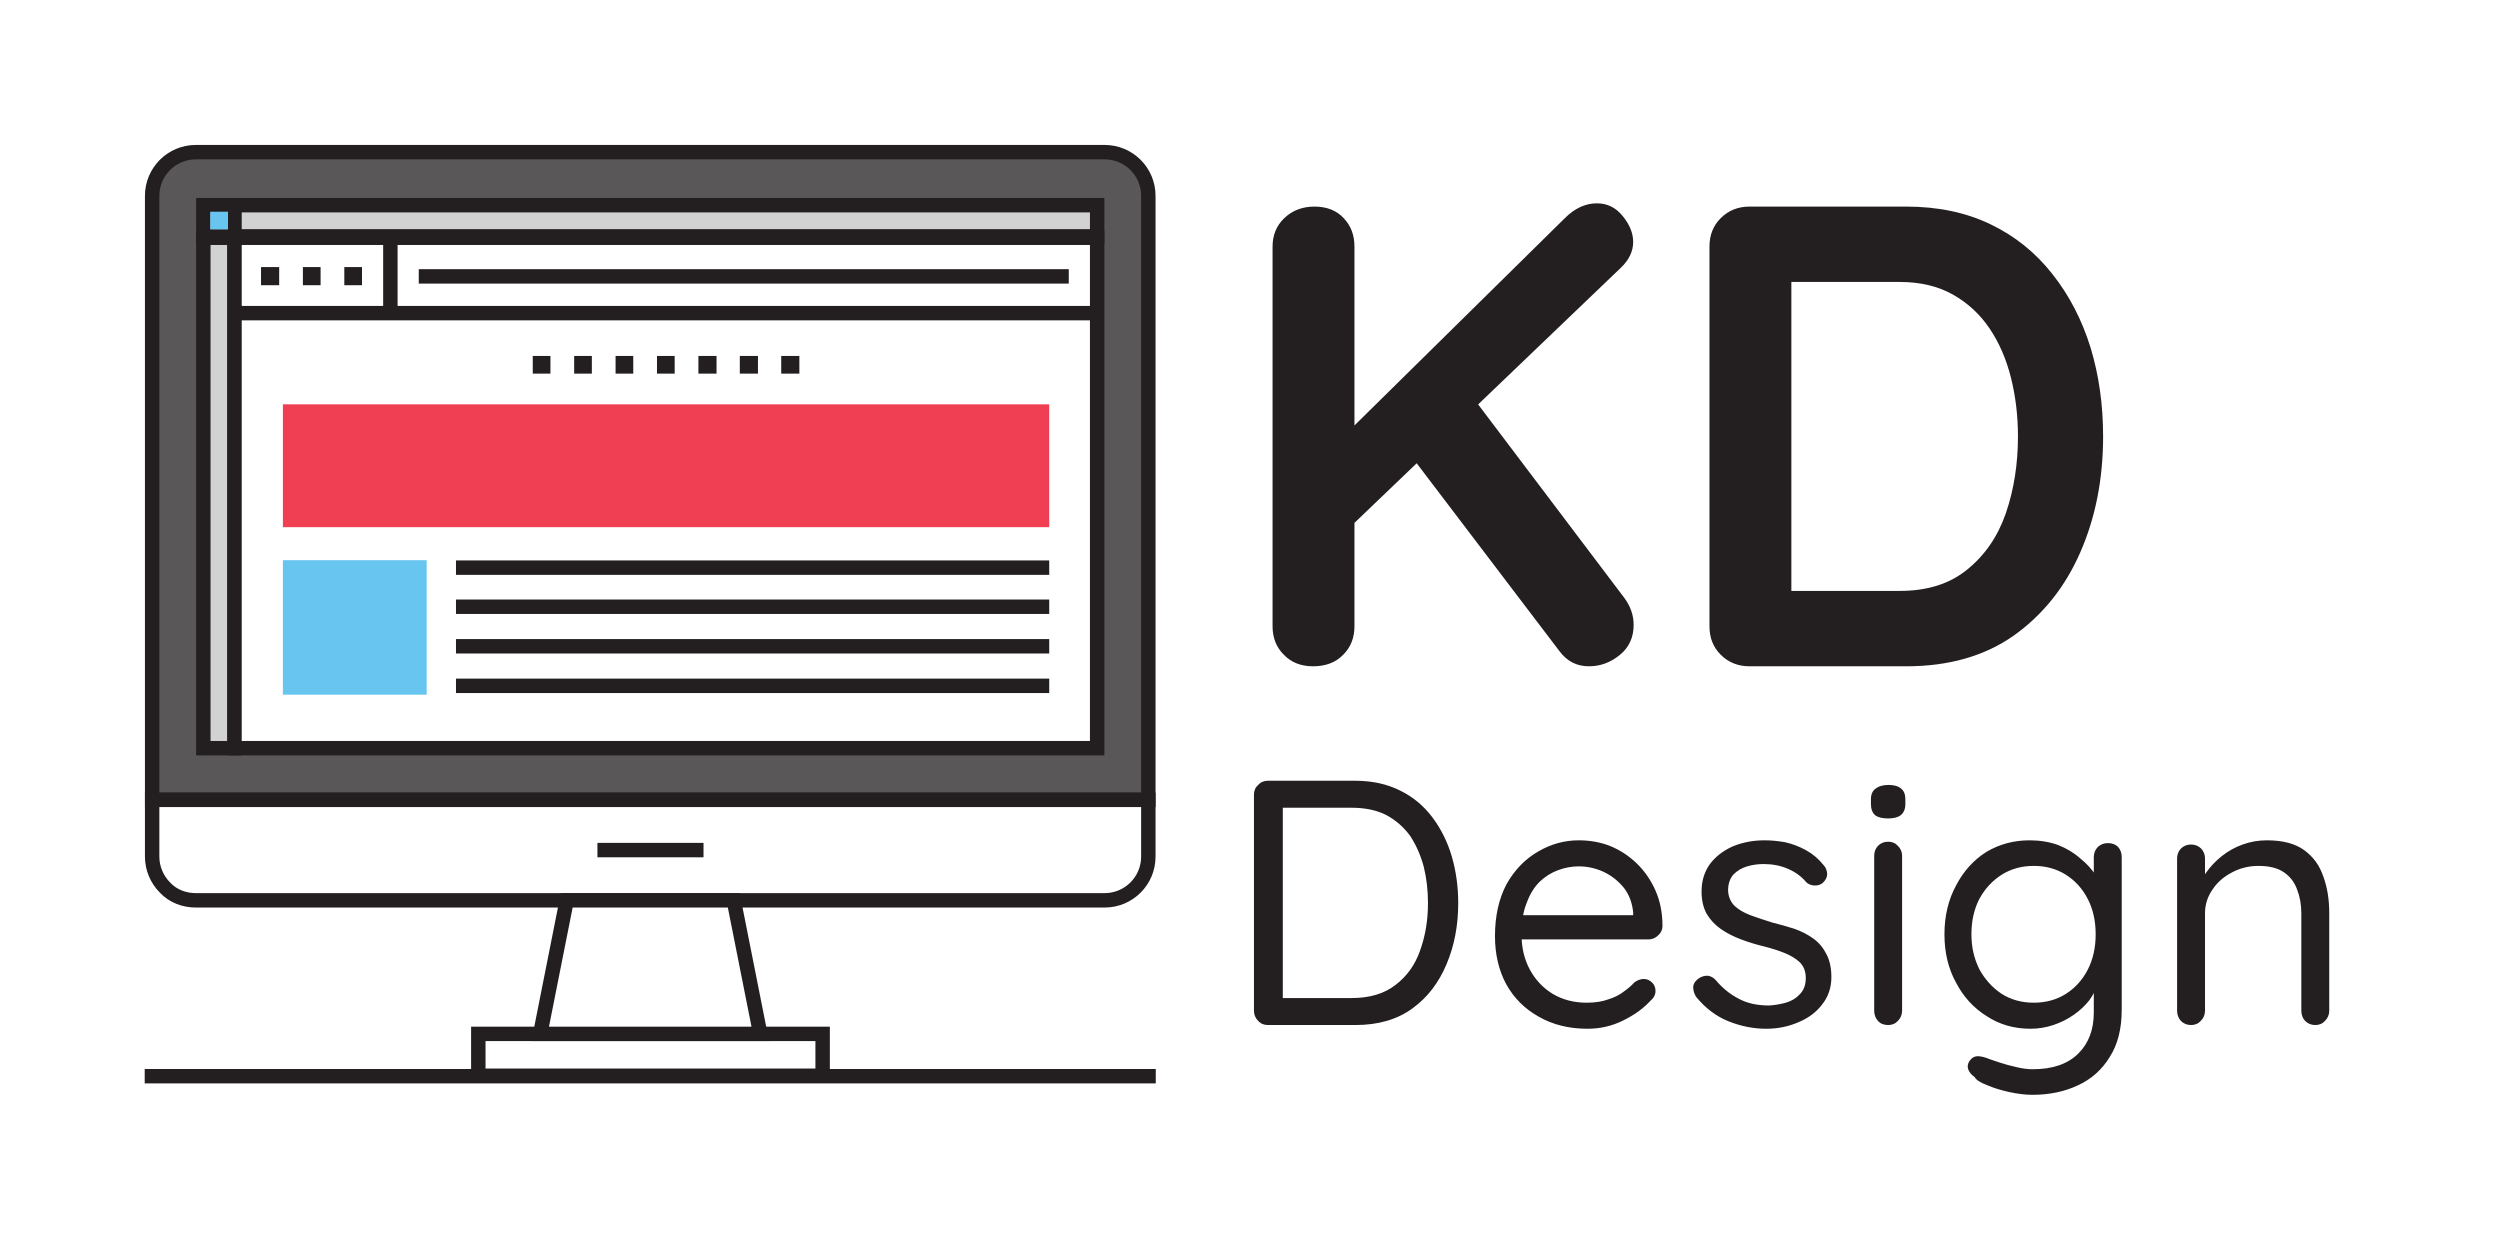 <svg xmlns="http://www.w3.org/2000/svg" version="1.1" xmlns:xlink="http://www.w3.org/1999/xlink" xmlns:svgjs="http://svgjs.dev/svgjs" viewBox="0 0 5.373 2.665"><g transform="matrix(1,0,0,1,2.629,0.437)"><rect width="5.373" height="5.373" x="-2.629" y="-1.791" fill="#ffffff"></rect><g><path d=" M 0.786 0.995 Q 0.747 0.995 0.723 0.963 L 0.397 0.534 L 0.525 0.402 L 0.862 0.848 Q 0.882 0.875 0.882 0.906 Q 0.882 0.946 0.853 0.97 Q 0.823 0.995 0.786 0.995 M 0.803 -1.1102230246251565e-16 Q 0.837 -1.1102230246251565e-16 0.859 0.028 Q 0.881 0.055 0.881 0.083 Q 0.881 0.113 0.855 0.138 L 0.264 0.704 L 0.257 0.502 L 0.734 0.032 Q 0.766 -1.1102230246251565e-16 0.803 -1.1102230246251565e-16 M 0.193 0.995 Q 0.154 0.995 0.13 0.97 Q 0.106 0.946 0.106 0.909 L 0.106 0.093 Q 0.106 0.056 0.131 0.032 Q 0.157 0.007 0.196 0.007 Q 0.236 0.007 0.259 0.032 Q 0.282 0.056 0.282 0.093 L 0.282 0.909 Q 0.282 0.946 0.258 0.97 Q 0.234 0.995 0.193 0.995 M 1.468 0.007 Q 1.57 0.007 1.649 0.045 Q 1.728 0.083 1.782 0.152 Q 1.836 0.22 1.864 0.31 Q 1.891 0.399 1.891 0.501 Q 1.891 0.638 1.842 0.75 Q 1.793 0.862 1.699 0.929 Q 1.605 0.995 1.468 0.995 L 1.131 0.995 Q 1.094 0.995 1.069 0.97 Q 1.045 0.946 1.045 0.909 L 1.045 0.093 Q 1.045 0.056 1.069 0.032 Q 1.094 0.007 1.131 0.007 L 1.468 0.007 M 1.454 0.833 Q 1.543 0.833 1.599 0.787 Q 1.656 0.741 1.682 0.666 Q 1.708 0.59 1.708 0.501 Q 1.708 0.435 1.693 0.375 Q 1.678 0.315 1.647 0.269 Q 1.616 0.223 1.568 0.196 Q 1.52 0.169 1.454 0.169 L 1.207 0.169 L 1.221 0.157 L 1.221 0.848 L 1.213 0.833 L 1.454 0.833" fill="#231f20" fill-rule="nonzero"></path></g><g><path d=" M 0.284 1.241 Q 0.338 1.241 0.38 1.262 Q 0.421 1.282 0.449 1.319 Q 0.477 1.356 0.491 1.403 Q 0.505 1.451 0.505 1.504 Q 0.505 1.576 0.48 1.635 Q 0.455 1.695 0.407 1.73 Q 0.358 1.766 0.284 1.766 L 0.096 1.766 Q 0.083 1.766 0.075 1.757 Q 0.066 1.748 0.066 1.735 L 0.066 1.271 Q 0.066 1.258 0.075 1.25 Q 0.083 1.241 0.096 1.241 L 0.284 1.241 M 0.276 1.708 Q 0.334 1.708 0.37 1.68 Q 0.407 1.652 0.423 1.606 Q 0.44 1.559 0.44 1.504 Q 0.44 1.463 0.431 1.426 Q 0.421 1.389 0.402 1.36 Q 0.382 1.332 0.351 1.315 Q 0.32 1.299 0.276 1.299 L 0.122 1.299 L 0.128 1.293 L 0.128 1.715 L 0.124 1.708 L 0.276 1.708 M 0.783 1.774 Q 0.723 1.774 0.678 1.748 Q 0.633 1.723 0.608 1.678 Q 0.584 1.633 0.584 1.575 Q 0.584 1.51 0.609 1.463 Q 0.635 1.417 0.677 1.393 Q 0.718 1.369 0.764 1.369 Q 0.8 1.369 0.831 1.381 Q 0.863 1.394 0.888 1.418 Q 0.914 1.443 0.929 1.477 Q 0.944 1.511 0.944 1.553 Q 0.944 1.565 0.935 1.573 Q 0.926 1.582 0.914 1.582 L 0.617 1.582 L 0.604 1.53 L 0.893 1.53 L 0.881 1.54 L 0.881 1.524 Q 0.878 1.493 0.861 1.471 Q 0.843 1.449 0.818 1.437 Q 0.792 1.425 0.764 1.425 Q 0.742 1.425 0.72 1.433 Q 0.698 1.441 0.68 1.458 Q 0.662 1.476 0.652 1.504 Q 0.641 1.531 0.641 1.57 Q 0.641 1.614 0.659 1.647 Q 0.677 1.68 0.708 1.699 Q 0.74 1.718 0.781 1.718 Q 0.808 1.718 0.827 1.711 Q 0.847 1.705 0.861 1.694 Q 0.875 1.684 0.884 1.674 Q 0.894 1.667 0.904 1.667 Q 0.914 1.667 0.922 1.675 Q 0.929 1.682 0.929 1.693 Q 0.929 1.705 0.917 1.715 Q 0.896 1.738 0.86 1.756 Q 0.824 1.774 0.783 1.774 M 1.016 1.705 Q 1.01 1.695 1.01 1.684 Q 1.011 1.673 1.023 1.665 Q 1.031 1.66 1.041 1.66 Q 1.051 1.661 1.059 1.67 Q 1.08 1.695 1.107 1.709 Q 1.134 1.724 1.173 1.724 Q 1.191 1.723 1.209 1.718 Q 1.227 1.713 1.239 1.7 Q 1.252 1.687 1.252 1.665 Q 1.252 1.644 1.239 1.631 Q 1.226 1.619 1.206 1.611 Q 1.186 1.603 1.162 1.597 Q 1.137 1.591 1.113 1.582 Q 1.089 1.573 1.07 1.56 Q 1.051 1.547 1.039 1.527 Q 1.028 1.507 1.028 1.479 Q 1.028 1.445 1.046 1.42 Q 1.064 1.396 1.095 1.382 Q 1.127 1.369 1.163 1.369 Q 1.184 1.369 1.207 1.373 Q 1.23 1.378 1.252 1.39 Q 1.274 1.402 1.29 1.422 Q 1.297 1.429 1.298 1.441 Q 1.298 1.452 1.288 1.461 Q 1.28 1.467 1.269 1.466 Q 1.259 1.465 1.253 1.459 Q 1.237 1.44 1.213 1.43 Q 1.19 1.42 1.161 1.42 Q 1.143 1.42 1.126 1.425 Q 1.109 1.43 1.097 1.442 Q 1.085 1.455 1.085 1.477 Q 1.086 1.497 1.099 1.51 Q 1.112 1.522 1.133 1.53 Q 1.155 1.538 1.181 1.546 Q 1.205 1.552 1.227 1.559 Q 1.25 1.567 1.268 1.58 Q 1.286 1.593 1.296 1.613 Q 1.307 1.633 1.307 1.663 Q 1.307 1.697 1.287 1.722 Q 1.268 1.747 1.236 1.76 Q 1.204 1.774 1.167 1.774 Q 1.126 1.774 1.086 1.758 Q 1.046 1.742 1.016 1.705 M 1.459 1.735 Q 1.459 1.748 1.45 1.757 Q 1.442 1.766 1.429 1.766 Q 1.415 1.766 1.407 1.757 Q 1.399 1.748 1.399 1.735 L 1.399 1.402 Q 1.399 1.39 1.407 1.381 Q 1.416 1.372 1.429 1.372 Q 1.442 1.372 1.45 1.381 Q 1.459 1.39 1.459 1.402 L 1.459 1.735 M 1.429 1.322 Q 1.41 1.322 1.401 1.315 Q 1.392 1.307 1.392 1.291 L 1.392 1.281 Q 1.392 1.265 1.402 1.258 Q 1.412 1.25 1.43 1.25 Q 1.448 1.25 1.457 1.258 Q 1.466 1.265 1.466 1.281 L 1.466 1.291 Q 1.466 1.307 1.456 1.315 Q 1.447 1.322 1.429 1.322 M 1.733 1.369 Q 1.766 1.369 1.794 1.379 Q 1.822 1.39 1.842 1.408 Q 1.863 1.425 1.875 1.444 Q 1.886 1.462 1.886 1.479 L 1.871 1.47 L 1.871 1.405 Q 1.871 1.392 1.88 1.383 Q 1.889 1.375 1.901 1.375 Q 1.915 1.375 1.923 1.383 Q 1.931 1.392 1.931 1.405 L 1.931 1.733 Q 1.931 1.795 1.905 1.835 Q 1.88 1.876 1.836 1.896 Q 1.793 1.916 1.739 1.916 Q 1.717 1.916 1.689 1.91 Q 1.662 1.904 1.641 1.895 Q 1.62 1.887 1.615 1.878 Q 1.604 1.87 1.601 1.861 Q 1.598 1.852 1.604 1.843 Q 1.611 1.833 1.622 1.833 Q 1.632 1.833 1.649 1.84 Q 1.656 1.842 1.67 1.847 Q 1.685 1.852 1.703 1.856 Q 1.722 1.861 1.74 1.861 Q 1.804 1.861 1.838 1.827 Q 1.871 1.794 1.871 1.739 L 1.871 1.669 L 1.88 1.673 Q 1.875 1.694 1.862 1.712 Q 1.848 1.73 1.828 1.744 Q 1.808 1.758 1.784 1.766 Q 1.76 1.774 1.735 1.774 Q 1.682 1.774 1.641 1.747 Q 1.599 1.721 1.575 1.675 Q 1.55 1.63 1.55 1.571 Q 1.55 1.512 1.575 1.466 Q 1.599 1.42 1.64 1.394 Q 1.682 1.369 1.733 1.369 M 1.742 1.424 Q 1.703 1.424 1.673 1.443 Q 1.643 1.462 1.625 1.495 Q 1.608 1.528 1.608 1.571 Q 1.608 1.612 1.625 1.646 Q 1.643 1.679 1.673 1.699 Q 1.703 1.718 1.742 1.718 Q 1.781 1.718 1.811 1.699 Q 1.841 1.68 1.858 1.647 Q 1.875 1.614 1.875 1.571 Q 1.875 1.528 1.858 1.495 Q 1.841 1.462 1.811 1.443 Q 1.781 1.424 1.742 1.424 M 2.243 1.369 Q 2.294 1.369 2.323 1.39 Q 2.352 1.411 2.364 1.446 Q 2.377 1.481 2.377 1.525 L 2.377 1.735 Q 2.377 1.748 2.368 1.757 Q 2.36 1.766 2.347 1.766 Q 2.334 1.766 2.325 1.757 Q 2.317 1.748 2.317 1.735 L 2.317 1.526 Q 2.317 1.498 2.308 1.475 Q 2.3 1.452 2.28 1.438 Q 2.26 1.424 2.225 1.424 Q 2.194 1.424 2.168 1.438 Q 2.141 1.452 2.126 1.475 Q 2.11 1.498 2.11 1.526 L 2.11 1.735 Q 2.11 1.748 2.101 1.757 Q 2.093 1.766 2.08 1.766 Q 2.067 1.766 2.058 1.757 Q 2.05 1.748 2.05 1.735 L 2.05 1.408 Q 2.05 1.396 2.058 1.387 Q 2.067 1.378 2.08 1.378 Q 2.093 1.378 2.102 1.387 Q 2.11 1.396 2.11 1.408 L 2.11 1.462 L 2.095 1.478 Q 2.099 1.459 2.112 1.439 Q 2.126 1.419 2.146 1.403 Q 2.166 1.387 2.191 1.378 Q 2.216 1.369 2.243 1.369" fill="#231f20" fill-rule="nonzero"></path></g><g clip-path="url(#SvgjsClipPath1002)"><g clip-path="url(#a18aa2fe4-25c8-4c2a-b4bc-8545ea09537b355150df-900c-48b9-bc3f-cbe75651b83f)"><path d=" M -0.161 1.282 L -2.302 1.282 L -2.302 -0.016 C -2.302 -0.068 -2.26 -0.11 -2.208 -0.11 L -0.255 -0.11 C -0.203 -0.11 -0.161 -0.068 -0.161 -0.016 Z" fill="#5a5758" transform="matrix(1,0,0,1,0,0)" fill-rule="nonzero"></path></g><g clip-path="url(#a18aa2fe4-25c8-4c2a-b4bc-8545ea09537b355150df-900c-48b9-bc3f-cbe75651b83f)"><path d=" M -0.161 1.282 L -2.302 1.282 L -2.302 -0.016 C -2.302 -0.068 -2.26 -0.11 -2.208 -0.11 L -0.255 -0.11 C -0.203 -0.11 -0.161 -0.068 -0.161 -0.016 Z" fill="none" transform="matrix(1,0,0,1,0,0)" fill-rule="nonzero" stroke-dasharray="none" stroke-miterlimit="10" stroke-linejoin="miter" stroke-linecap="butt" stroke-width="0.031" stroke="#231f20"></path></g><g clip-path="url(#a18aa2fe4-25c8-4c2a-b4bc-8545ea09537b355150df-900c-48b9-bc3f-cbe75651b83f)"><path d=" M -2.302 1.282 L -0.161 1.282 L -0.161 1.404 C -0.161 1.456 -0.203 1.498 -0.255 1.498 L -2.208 1.498 C -2.233 1.498 -2.257 1.489 -2.274 1.471 C -2.292 1.453 -2.302 1.429 -2.302 1.404 Z" fill="#ffffff" transform="matrix(1,0,0,1,0,0)" fill-rule="nonzero"></path></g><g clip-path="url(#a18aa2fe4-25c8-4c2a-b4bc-8545ea09537b355150df-900c-48b9-bc3f-cbe75651b83f)"><path d=" M -2.302 1.282 L -0.161 1.282 L -0.161 1.404 C -0.161 1.456 -0.203 1.498 -0.255 1.498 L -2.208 1.498 C -2.233 1.498 -2.257 1.489 -2.274 1.471 C -2.292 1.453 -2.302 1.429 -2.302 1.404 Z" fill="none" transform="matrix(1,0,0,1,0,0)" fill-rule="nonzero" stroke-dasharray="none" stroke-miterlimit="10" stroke-linejoin="miter" stroke-linecap="butt" stroke-width="0.031" stroke="#231f20"></path></g><g clip-path="url(#SvgjsClipPath1000355150df-900c-48b9-bc3f-cbe75651b83f)"><path d=" M -1.345 1.39 L -1.117 1.39" fill="none" transform="matrix(1,0,0,1,0,0)" fill-rule="nonzero" stroke-dasharray="none" stroke-miterlimit="10" stroke-linejoin="miter" stroke-linecap="butt" stroke-width="0.031" stroke="#231f20"></path></g><g clip-path="url(#SvgjsClipPath1000355150df-900c-48b9-bc3f-cbe75651b83f)"><path d=" M -2.192 1.171 L -2.125 1.171 L -2.125 0.074 L -2.192 0.074 Z" fill="#d3d2d2" transform="matrix(1,0,0,1,0,0)" fill-rule="nonzero" stroke-dasharray="none" stroke-miterlimit="10" stroke-linejoin="miter" stroke-linecap="butt" stroke-width="0.031" stroke="#231f20"></path></g><g clip-path="url(#SvgjsClipPath1000355150df-900c-48b9-bc3f-cbe75651b83f)"><path d=" M -2.192 0.071 L -0.271 0.071 L -0.271 0.004 L -2.192 0.004 Z" fill="#d3d2d2" transform="matrix(1,0,0,1,0,0)" fill-rule="nonzero" stroke-dasharray="none" stroke-miterlimit="10" stroke-linejoin="miter" stroke-linecap="butt" stroke-width="0.031" stroke="#231f20"></path></g><g clip-path="url(#SvgjsClipPath1000355150df-900c-48b9-bc3f-cbe75651b83f)"><path d=" M -2.125 0.086 L -2.125 0.006" fill="none" transform="matrix(1,0,0,1,0,0)" fill-rule="nonzero" stroke-dasharray="none" stroke-miterlimit="10" stroke-linejoin="miter" stroke-linecap="butt" stroke-width="0.031" stroke="#231f20"></path></g><g clip-path="url(#SvgjsClipPath1000355150df-900c-48b9-bc3f-cbe75651b83f)"><path d=" M -2.139 0.056 L -2.177 0.056 L -2.177 0.018 L -2.139 0.018 Z" fill="#67c5f0" transform="matrix(1,0,0,1,0,0)" fill-rule="nonzero"></path></g><g clip-path="url(#SvgjsClipPath1000355150df-900c-48b9-bc3f-cbe75651b83f)"><path d=" M -0.271 1.171 L -2.125 1.171 L -2.125 0.074 L -0.271 0.074 Z" fill="#ffffff" transform="matrix(1,0,0,1,0,0)" fill-rule="nonzero" stroke-dasharray="none" stroke-miterlimit="10" stroke-linejoin="miter" stroke-linecap="butt" stroke-width="0.031" stroke="#231f20"></path></g><g clip-path="url(#SvgjsClipPath1000355150df-900c-48b9-bc3f-cbe75651b83f)"><path d=" M -2.125 0.236 L -0.271 0.236" fill="none" transform="matrix(1,0,0,1,0,0)" fill-rule="nonzero" stroke-dasharray="none" stroke-miterlimit="10" stroke-linejoin="miter" stroke-linecap="butt" stroke-width="0.031" stroke="#231f20"></path></g><g clip-path="url(#SvgjsClipPath1000355150df-900c-48b9-bc3f-cbe75651b83f)"><path d=" M -1.79 0.077 L -1.79 0.236" fill="none" transform="matrix(1,0,0,1,0,0)" fill-rule="nonzero" stroke-dasharray="none" stroke-miterlimit="10" stroke-linejoin="miter" stroke-linecap="butt" stroke-width="0.031" stroke="#231f20"></path></g><g clip-path="url(#SvgjsClipPath1000355150df-900c-48b9-bc3f-cbe75651b83f)"><path d=" M -1.729 0.157 L -0.332 0.157" fill="none" transform="matrix(1,0,0,1,0,0)" fill-rule="nonzero" stroke-dasharray="none" stroke-miterlimit="10" stroke-linejoin="miter" stroke-linecap="butt" stroke-width="0.031" stroke="#231f20"></path></g><g clip-path="url(#SvgjsClipPath1000355150df-900c-48b9-bc3f-cbe75651b83f)"><path d=" M -2.029 0.176 L -2.068 0.176 L -2.068 0.137 L -2.029 0.137 Z M -1.94 0.176 L -1.978 0.176 L -1.978 0.137 L -1.94 0.137 Z M -1.851 0.176 L -1.889 0.176 L -1.889 0.137 L -1.851 0.137 Z" fill="#231f20" transform="matrix(1,0,0,1,0,0)" fill-rule="nonzero"></path></g><g clip-path="url(#SvgjsClipPath1000355150df-900c-48b9-bc3f-cbe75651b83f)"><path d=" M -0.374 0.696 L -2.021 0.696 L -2.021 0.432 L -0.374 0.432 Z" fill="#f03f52" transform="matrix(1,0,0,1,0,0)" fill-rule="nonzero"></path></g><g clip-path="url(#SvgjsClipPath1000355150df-900c-48b9-bc3f-cbe75651b83f)"><path d=" M -1.649 0.783 L -0.374 0.783" fill="none" transform="matrix(1,0,0,1,0,0)" fill-rule="nonzero" stroke-dasharray="none" stroke-miterlimit="10" stroke-linejoin="miter" stroke-linecap="butt" stroke-width="0.031" stroke="#231f20"></path></g><g clip-path="url(#SvgjsClipPath1000355150df-900c-48b9-bc3f-cbe75651b83f)"><path d=" M -1.649 0.867 L -0.374 0.867" fill="none" transform="matrix(1,0,0,1,0,0)" fill-rule="nonzero" stroke-dasharray="none" stroke-miterlimit="10" stroke-linejoin="miter" stroke-linecap="butt" stroke-width="0.031" stroke="#231f20"></path></g><g clip-path="url(#SvgjsClipPath1000355150df-900c-48b9-bc3f-cbe75651b83f)"><path d=" M -1.649 0.952 L -0.374 0.952" fill="none" transform="matrix(1,0,0,1,0,0)" fill-rule="nonzero" stroke-dasharray="none" stroke-miterlimit="10" stroke-linejoin="miter" stroke-linecap="butt" stroke-width="0.031" stroke="#231f20"></path></g><g clip-path="url(#SvgjsClipPath1000355150df-900c-48b9-bc3f-cbe75651b83f)"><path d=" M -1.649 1.037 L -0.374 1.037" fill="none" transform="matrix(1,0,0,1,0,0)" fill-rule="nonzero" stroke-dasharray="none" stroke-miterlimit="10" stroke-linejoin="miter" stroke-linecap="butt" stroke-width="0.031" stroke="#231f20"></path></g><g clip-path="url(#SvgjsClipPath1000355150df-900c-48b9-bc3f-cbe75651b83f)"><path d=" M -1.712 1.056 L -2.021 1.056 L -2.021 0.767 L -1.712 0.767 Z" fill="#67c5f0" transform="matrix(1,0,0,1,0,0)" fill-rule="nonzero"></path></g><g clip-path="url(#SvgjsClipPath1000355150df-900c-48b9-bc3f-cbe75651b83f)"><path d=" M -1.446 0.366 L -1.484 0.366 L -1.484 0.328 L -1.446 0.328 Z M -1.357 0.366 L -1.395 0.366 L -1.395 0.328 L -1.357 0.328 Z M -1.268 0.366 L -1.306 0.366 L -1.306 0.328 L -1.268 0.328 Z M -1.179 0.366 L -1.217 0.366 L -1.217 0.328 L -1.179 0.328 Z M -1.089 0.366 L -1.128 0.366 L -1.128 0.328 L -1.089 0.328 Z M -1 0.366 L -1.039 0.366 L -1.039 0.328 L -1 0.328 Z M -0.911 0.366 L -0.95 0.366 L -0.95 0.328 L -0.911 0.328 Z" fill="#231f20" transform="matrix(1,0,0,1,0,0)" fill-rule="nonzero"></path></g><g clip-path="url(#SvgjsClipPath1000355150df-900c-48b9-bc3f-cbe75651b83f)"><path d=" M -1.601 1.875 L -0.861 1.875 L -0.861 1.785 L -1.601 1.785 Z" fill="#ffffff" transform="matrix(1,0,0,1,0,0)" fill-rule="nonzero"></path></g><g clip-path="url(#b18aa2fe4-25c8-4c2a-b4bc-8545ea09537b355150df-900c-48b9-bc3f-cbe75651b83f)"><path d=" M -0.861 1.875 L -1.601 1.875 L -1.601 1.785 L -0.861 1.785 Z" fill="none" transform="matrix(1,0,0,1,0,0)" fill-rule="nonzero" stroke-dasharray="none" stroke-miterlimit="10" stroke-linejoin="miter" stroke-linecap="butt" stroke-width="0.031" stroke="#231f20"></path></g><g clip-path="url(#SvgjsClipPath1000355150df-900c-48b9-bc3f-cbe75651b83f)"><path d=" M -1.052 1.498 L -0.995 1.785 L -1.468 1.785 L -1.411 1.498 Z" fill="#ffffff" transform="matrix(1,0,0,1,0,0)" fill-rule="nonzero"></path></g><g clip-path="url(#SvgjsClipPath1000355150df-900c-48b9-bc3f-cbe75651b83f)"><path d=" M -1.052 1.498 L -0.995 1.785 L -1.468 1.785 L -1.411 1.498 Z" fill="none" transform="matrix(1,0,0,1,0,0)" fill-rule="nonzero" stroke-dasharray="none" stroke-miterlimit="10" stroke-linejoin="miter" stroke-linecap="butt" stroke-width="0.031" stroke="#231f20"></path></g><g clip-path="url(#c18aa2fe4-25c8-4c2a-b4bc-8545ea09537b355150df-900c-48b9-bc3f-cbe75651b83f)"><path d=" M -2.318 1.876 L -0.145 1.876" fill="none" transform="matrix(1,0,0,1,0,0)" fill-rule="nonzero" stroke-dasharray="none" stroke-miterlimit="10" stroke-linejoin="miter" stroke-linecap="butt" stroke-width="0.031" stroke="#231f20"></path></g></g></g><defs><clipPath id="SvgjsClipPath1002"><path d=" M -2.318 -0.126 h 2.173 v 2.018 h -2.173 Z"></path></clipPath><clipPath id="a18aa2fe4-25c8-4c2a-b4bc-8545ea09537b355150df-900c-48b9-bc3f-cbe75651b83f"><path d=" M -2.318 1.892 L -0.145 1.892 L -0.145 -0.126 L -2.318 -0.126 Z"></path></clipPath><clipPath id="SvgjsClipPath1000355150df-900c-48b9-bc3f-cbe75651b83f"><path d=" M -2.318 -0.126 L -0.145 -0.126 L -0.145 1.892 L -2.318 1.892 Z"></path></clipPath><clipPath id="b18aa2fe4-25c8-4c2a-b4bc-8545ea09537b355150df-900c-48b9-bc3f-cbe75651b83f"><path d=" M -2.318 1.892 L -0.145 1.892 L -0.145 -0.126 L -2.318 -0.126 Z"></path></clipPath><clipPath id="c18aa2fe4-25c8-4c2a-b4bc-8545ea09537b355150df-900c-48b9-bc3f-cbe75651b83f"><path d=" M -2.318 1.892 L -0.145 1.892 L -0.145 -0.126 L -2.318 -0.126 Z"></path></clipPath></defs></svg>